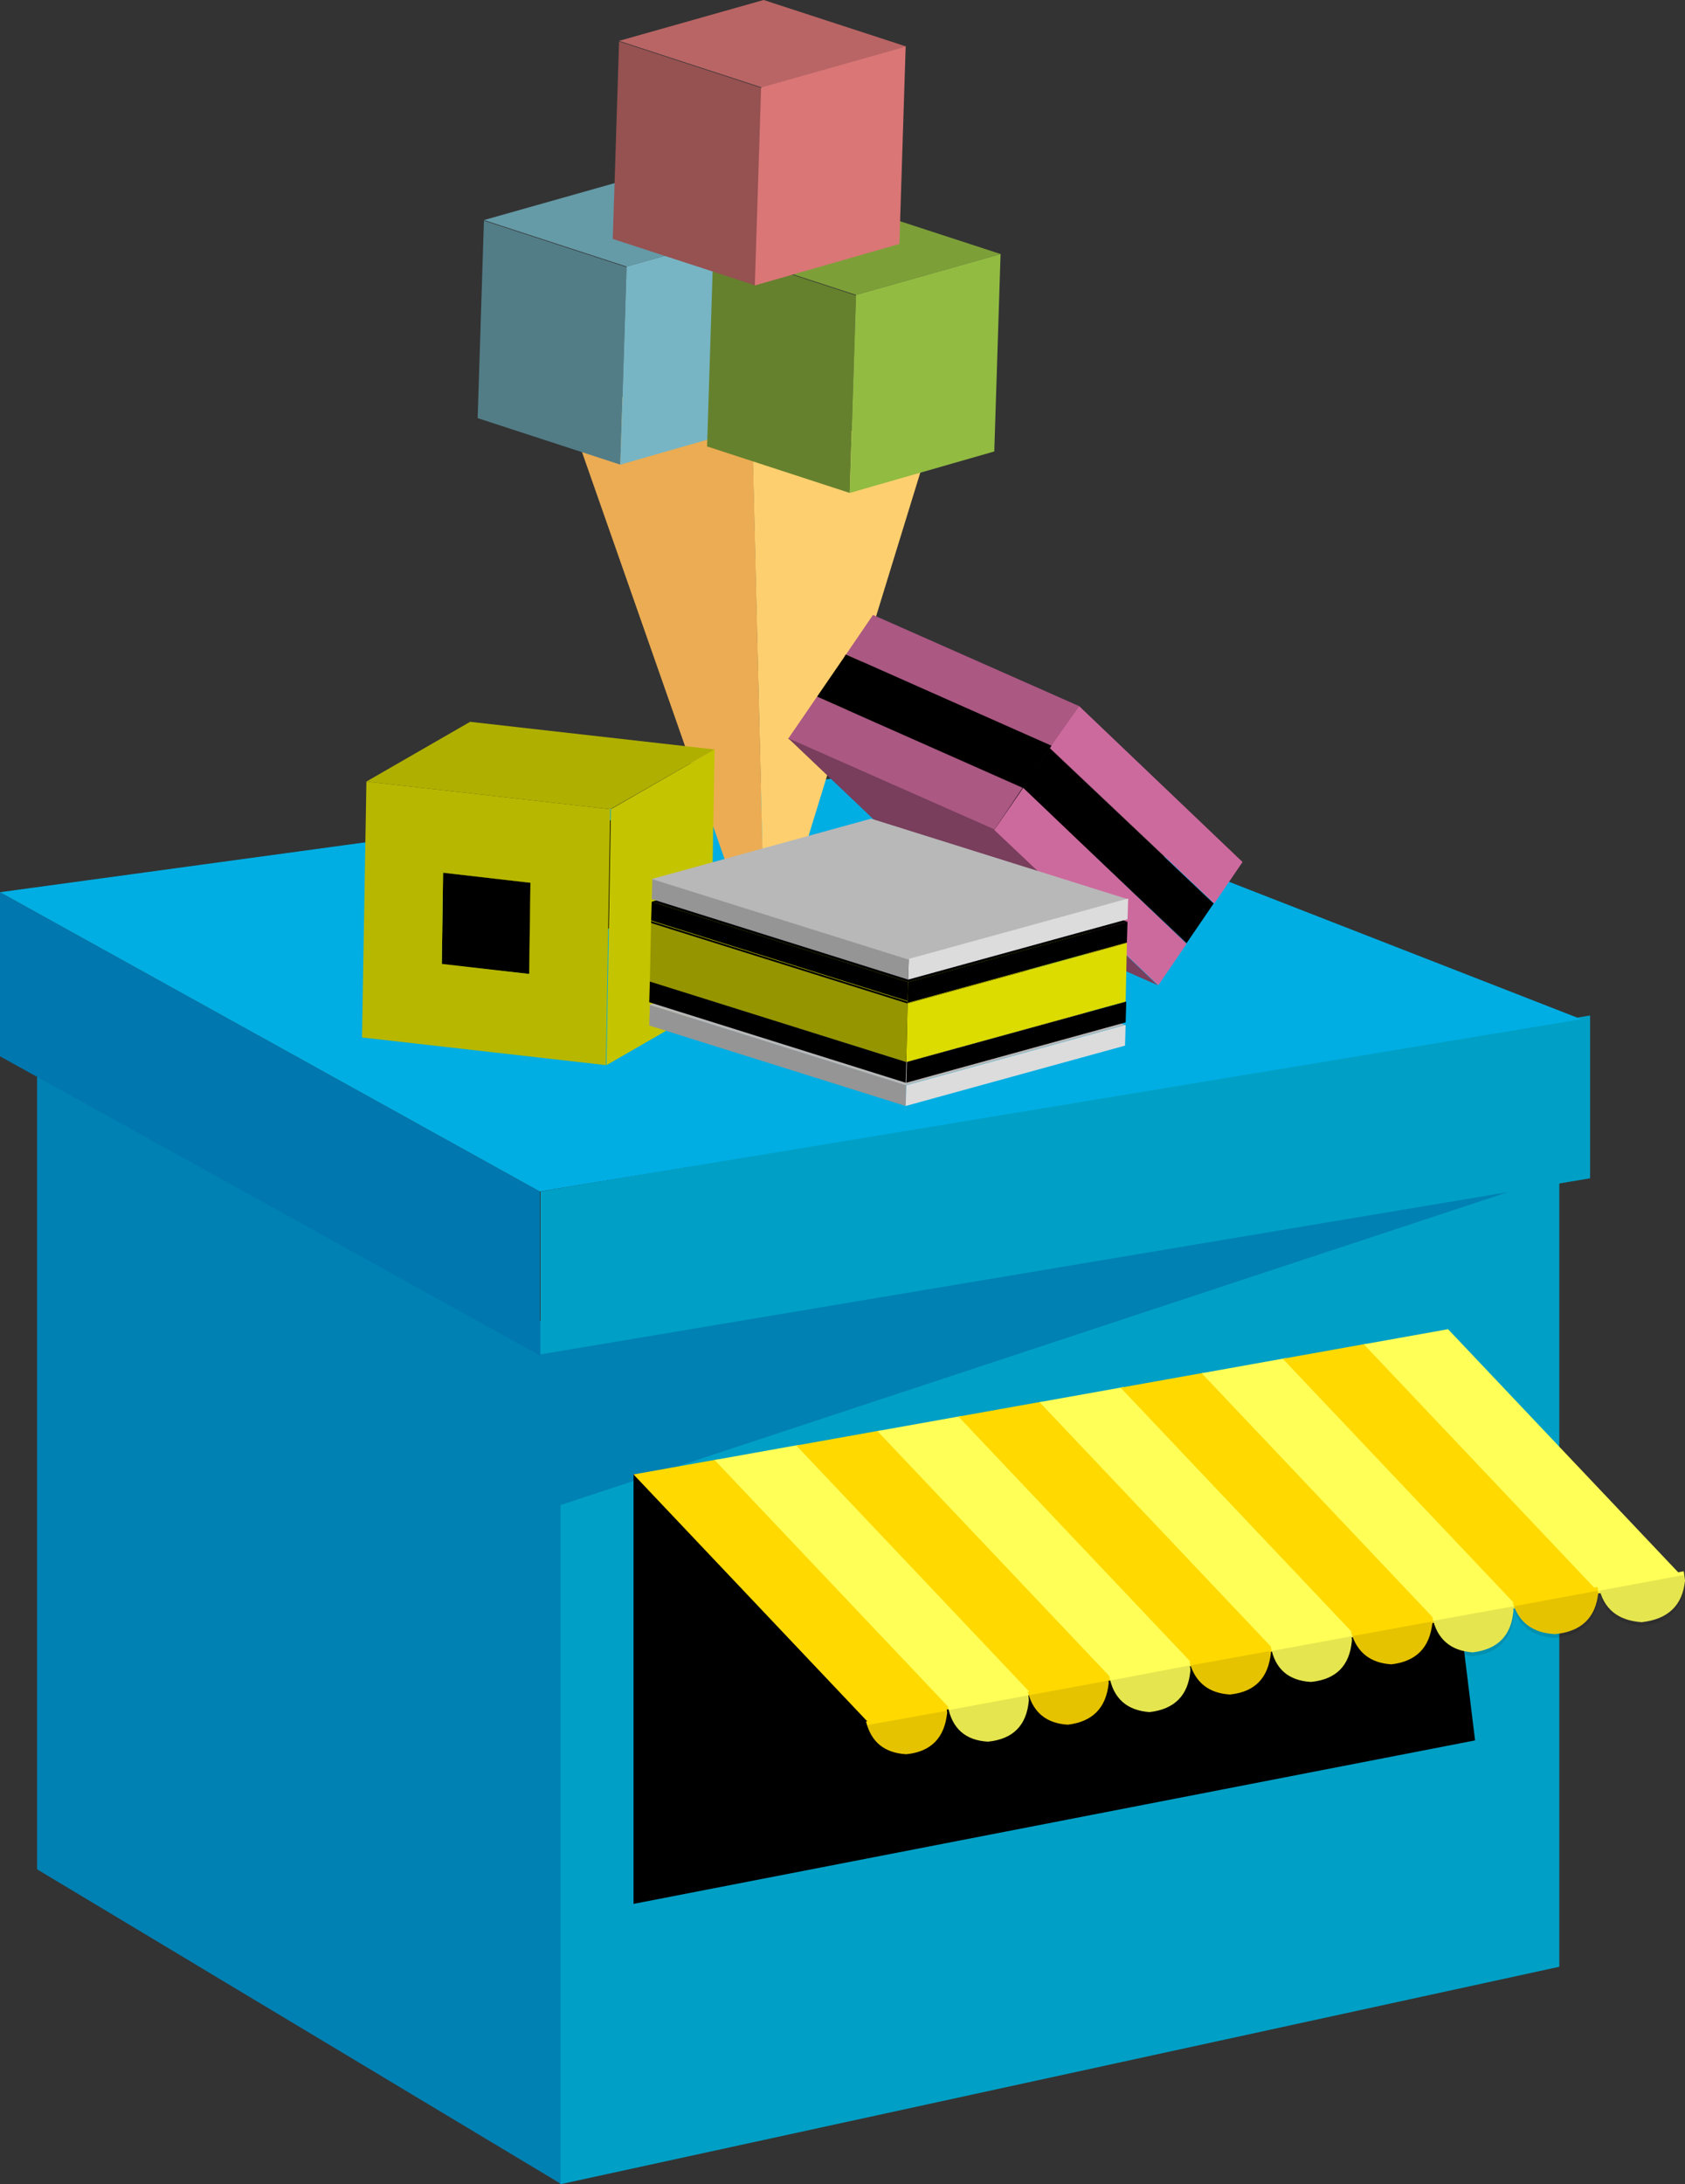 <?xml version="1.0" encoding="UTF-8" standalone="no"?>
<svg xmlns:xlink="http://www.w3.org/1999/xlink" height="173.7px" width="134.05px" xmlns="http://www.w3.org/2000/svg">
  <rect width="100%" height="100%" fill="#333333" stroke="none"/>
  <g transform="matrix(1.0, 0.0, 0.0, 1.0, 67.0, 148.7)">
    <path d="M57.05 7.7 L-22.45 25.0 -22.45 -42.3 57.05 -55.65 57.05 7.7" fill="#00a0c6" fill-rule="evenodd" stroke="none"/>
    <path d="M-64.05 -67.7 L-22.4 -42.7 -22.4 24.95 -64.05 -0.05 -64.05 -67.7" fill="#0081b3" fill-rule="evenodd" stroke="none"/>
    <path d="M-22.7 -42.0 L56.3 -55.0 -22.45 -29.0 -22.7 -42.0" fill="#0081b3" fill-rule="evenodd" stroke="none"/>
    <path d="M47.0 -37.65 L50.35 -10.3 -16.6 2.7 -16.6 -31.45 47.0 -37.65" fill="#000000" fill-rule="evenodd" stroke="none"/>
    <path d="M8.85 -12.85 L2.15 -11.65 -16.6 -31.45 -9.9 -32.65 8.85 -12.85" fill="#ffd900" fill-rule="evenodd" stroke="none"/>
    <path d="M15.3 -14.0 L8.6 -12.8 -10.15 -32.6 -3.45 -33.8 15.3 -14.0" fill="#ffff58" fill-rule="evenodd" stroke="none"/>
    <path d="M21.8 -15.15 L15.1 -13.95 -3.65 -33.75 3.05 -34.95 21.8 -15.15" fill="#ffd900" fill-rule="evenodd" stroke="none"/>
    <path d="M28.25 -16.3 L21.55 -15.1 2.8 -34.9 9.5 -36.1 28.25 -16.3" fill="#ffff58" fill-rule="evenodd" stroke="none"/>
    <path d="M34.7 -17.45 L28.0 -16.25 9.25 -36.05 15.95 -37.25 34.7 -17.45" fill="#ffd900" fill-rule="evenodd" stroke="none"/>
    <path d="M41.15 -18.6 L34.45 -17.4 15.7 -37.2 22.4 -38.4 41.15 -18.6" fill="#ffff58" fill-rule="evenodd" stroke="none"/>
    <path d="M47.6 -19.75 L40.9 -18.55 22.15 -38.35 28.85 -39.55 47.6 -19.75" fill="#ffd900" fill-rule="evenodd" stroke="none"/>
    <path d="M54.05 -20.9 L47.35 -19.7 28.6 -39.5 35.3 -40.7 54.05 -20.9" fill="#ffff58" fill-rule="evenodd" stroke="none"/>
    <path d="M60.5 -22.05 L53.8 -20.85 35.05 -40.65 41.75 -41.85 60.5 -22.05" fill="#ffd900" fill-rule="evenodd" stroke="none"/>
    <path d="M66.95 -23.2 L60.25 -22.0 41.5 -41.8 48.2 -43.0 66.95 -23.2" fill="#ffff58" fill-rule="evenodd" stroke="none"/>
    <path d="M5.1 -9.2 Q2.5 -9.35 1.9 -11.8 L8.3 -13.0 8.35 -12.5 Q8.05 -9.5 5.1 -9.2" fill="#ffd900" fill-rule="evenodd" stroke="none"/>
    <path d="M14.8 -14.2 L14.8 -14.1 14.85 -13.5 Q14.6 -10.5 11.6 -10.2 8.9 -10.35 8.4 -13.05 L14.8 -14.2" fill="#ffff58" fill-rule="evenodd" stroke="none"/>
    <path d="M14.75 -14.15 L21.15 -15.35 21.2 -14.85 Q20.9 -11.9 17.95 -11.55 15.45 -11.7 14.8 -14.05 L14.75 -14.15" fill="#ffd900" fill-rule="evenodd" stroke="none"/>
    <path d="M21.25 -15.4 L27.65 -16.55 27.65 -16.45 27.7 -15.85 Q27.45 -12.9 24.45 -12.55 21.75 -12.75 21.25 -15.4" fill="#ffff58" fill-rule="evenodd" stroke="none"/>
    <path d="M27.65 -16.45 L27.65 -16.55 34.05 -17.7 34.1 -17.25 Q33.8 -14.25 30.85 -13.95 28.35 -14.1 27.65 -16.45" fill="#ffd900" fill-rule="evenodd" stroke="none"/>
    <path d="M34.1 -17.75 L40.5 -18.9 40.5 -18.85 40.55 -18.25 Q40.3 -15.25 37.3 -14.95 34.6 -15.1 34.1 -17.75" fill="#ffff58" fill-rule="evenodd" stroke="none"/>
    <path d="M40.5 -18.85 L40.5 -18.95 46.9 -20.1 46.95 -19.65 Q46.65 -16.7 43.7 -16.35 41.2 -16.5 40.5 -18.85" fill="#ffd900" fill-rule="evenodd" stroke="none"/>
    <path d="M46.95 -20.1 L53.35 -21.25 53.4 -20.6 Q53.15 -17.65 50.15 -17.3 47.5 -17.5 46.95 -20.1" fill="#ffff58" fill-rule="evenodd" stroke="none"/>
    <path d="M53.35 -21.25 L60.1 -22.5 60.15 -22.05 Q59.85 -19.05 56.7 -18.75 54.05 -18.9 53.35 -21.25" fill="#ffd900" fill-rule="evenodd" stroke="none"/>
    <path d="M60.2 -22.5 L66.95 -23.75 67.05 -23.0 Q66.75 -20.05 63.6 -19.7 60.75 -19.9 60.2 -22.5" fill="#ffff58" fill-rule="evenodd" stroke="none"/>
    <path d="M59.5 -55.0 L-24.0 -41.0 -24.0 -53.95 59.5 -67.95 59.5 -55.0" fill="#00a0c6" fill-rule="evenodd" stroke="none"/>
    <path d="M-24.05 -40.9 L-67.0 -64.7 -67.0 -77.75 -24.05 -53.95 -24.05 -40.9" fill="#0077ae" fill-rule="evenodd" stroke="none"/>
    <path d="M-67.0 -77.75 L7.0 -87.85 58.8 -67.65 -24.05 -53.95 -67.0 -77.75" fill="#00aee3" fill-rule="evenodd" stroke="none"/>
    <path d="M-6.1 -71.1 L-23.1 -119.6 -7.1 -112.6 -6.1 -71.1" fill="#ebac53" fill-rule="evenodd" stroke="none"/>
    <path d="M-6.1 -71.1 L-7.1 -112.1 7.9 -116.6 -6.1 -71.1" fill="#fecf6f" fill-rule="evenodd" stroke="none"/>
    <path d="M-17.65 -111.75 L-29.0 -115.45 -28.5 -131.15 -17.15 -127.45 -17.65 -111.75" fill="#527d87" fill-rule="evenodd" stroke="none"/>
    <path d="M-17.15 -127.5 L-28.5 -131.2 -17.0 -134.45 -5.65 -130.75 -17.15 -127.5" fill="#659aa7" fill-rule="evenodd" stroke="none"/>
    <path d="M-5.65 -130.75 L-6.15 -115.05 -17.65 -111.75 -17.15 -127.5 -5.65 -130.75" fill="#77b5c4" fill-rule="evenodd" stroke="none"/>
    <path d="M0.6 -109.5 L-10.75 -113.2 -10.25 -128.9 1.1 -125.2 0.6 -109.5" fill="#65812d" fill-rule="evenodd" stroke="none"/>
    <path d="M1.1 -125.25 L-10.25 -128.95 1.25 -132.2 12.6 -128.5 1.1 -125.25" fill="#7d9f38" fill-rule="evenodd" stroke="none"/>
    <path d="M12.6 -128.5 L12.1 -112.8 0.6 -109.5 1.1 -125.25 12.6 -128.5" fill="#92bb42" fill-rule="evenodd" stroke="none"/>
    <path d="M-6.9 -126.0 L-18.25 -129.7 -17.75 -145.4 -6.4 -141.7 -6.9 -126.0" fill="#965151" fill-rule="evenodd" stroke="none"/>
    <path d="M-6.4 -141.75 L-17.75 -145.45 -6.25 -148.7 5.1 -145.0 -6.4 -141.75" fill="#ba6565" fill-rule="evenodd" stroke="none"/>
    <path d="M5.05 -145.0 L4.55 -129.3 -6.95 -126.0 -6.45 -141.75 5.05 -145.0" fill="#da7676" fill-rule="evenodd" stroke="none"/>
    <path d="M-31.75 -79.3 L-23.45 -84.05 -23.6 -76.75 -31.85 -72.0 -31.75 -79.3" fill="#c4c400" fill-rule="evenodd" stroke="none"/>
    <path d="M-31.85 -72.05 L-23.6 -76.8 -16.65 -76.0 Q-20.75 -73.6 -24.9 -71.25 L-31.85 -72.05" fill="#afaf00" fill-rule="evenodd" stroke="none"/>
    <path d="M-24.8 -78.5 L-24.9 -71.25 -31.85 -72.0 -31.75 -79.3 -24.8 -78.5" fill="#000000" fill-rule="evenodd" stroke="none"/>
    <path d="M-24.8 -78.55 L-16.5 -83.3 -16.65 -76.0 Q-20.75 -73.6 -24.9 -71.25 L-24.8 -78.55" fill="#000000" fill-rule="evenodd" stroke="none"/>
    <path d="M-31.75 -79.3 L-23.5 -84.05 -16.55 -83.25 -24.8 -78.5 -31.75 -79.3" fill="#000000" fill-rule="evenodd" stroke="none"/>
    <path d="M-18.4 -84.35 L-10.15 -89.1 -10.5 -68.75 -18.75 -64.0 -18.4 -84.35" fill="#c4c400" fill-rule="evenodd" stroke="none"/>
    <path d="M-37.85 -86.55 L-29.6 -91.3 -10.15 -89.1 -18.45 -84.35 -37.85 -86.55" fill="#afaf00" fill-rule="evenodd" stroke="none"/>
    <path d="M-37.85 -86.55 L-18.45 -84.35 -18.8 -64.0 -38.2 -66.2 -37.85 -86.55 M-24.9 -71.25 L-24.8 -78.5 -31.75 -79.3 -31.85 -72.05 -24.9 -71.25" fill="#b7b700" fill-rule="evenodd" stroke="none"/>
    <path d="M16.7 -89.35 L0.3 -96.65 2.45 -99.8 18.85 -92.55 16.7 -89.35" fill="#ab5883" fill-rule="evenodd" stroke="none"/>
    <path d="M16.55 -89.2 L0.15 -96.45 0.25 -96.65 16.65 -89.4 16.55 -89.2" fill="#ab5883" fill-rule="evenodd" stroke="none"/>
    <path d="M29.55 -76.8 L13.2 -84.05 0.15 -96.45 16.55 -89.2 29.55 -76.8" fill="#783e5c" fill-rule="evenodd" stroke="none"/>
    <path d="M18.85 -92.55 L31.85 -80.15 29.6 -76.85 16.55 -89.2 16.65 -89.4 18.85 -92.55" fill="#cd6a9d" fill-rule="evenodd" stroke="none"/>
    <path d="M27.4 -73.65 L11.05 -80.9 -2.0 -93.3 14.4 -86.05 27.4 -73.65" fill="#000000" fill-rule="evenodd" stroke="none"/>
    <path d="M16.5 -89.2 L29.55 -76.85 27.4 -73.7 14.35 -86.05 16.5 -89.2" fill="#000000" fill-rule="evenodd" stroke="none"/>
    <path d="M14.4 -86.05 L-2.0 -93.3 0.3 -96.65 16.65 -89.4 14.4 -86.05" fill="#000000" fill-rule="evenodd" stroke="none"/>
    <path d="M12.1 -82.7 L-4.3 -89.95 -2.0 -93.3 14.35 -86.05 12.1 -82.7" fill="#ab5883" fill-rule="evenodd" stroke="none"/>
    <path d="M25.1 -70.35 L8.75 -77.6 -4.3 -90.0 12.1 -82.75 25.1 -70.35" fill="#783e5c" fill-rule="evenodd" stroke="none"/>
    <path d="M14.4 -86.05 L27.4 -73.65 25.15 -70.35 12.1 -82.7 14.4 -86.05" fill="#cd6a9d" fill-rule="evenodd" stroke="none"/>
    <path d="M5.05 -60.75 L-15.35 -67.15 -15.3 -68.8 5.1 -62.4 5.05 -60.75" fill="#959595" fill-rule="evenodd" stroke="none"/>
    <path d="M5.05 -62.4 L-15.35 -68.8 2.1 -73.6 22.5 -67.2 5.05 -62.4" fill="#b8b8b8" fill-rule="evenodd" stroke="none"/>
    <path d="M22.55 -67.2 L22.5 -65.55 5.05 -60.75 5.1 -62.4 22.55 -67.2" fill="#dcdcdc" fill-rule="evenodd" stroke="none"/>
    <path d="M5.05 -62.6 L-15.35 -69.0 -15.3 -70.65 5.1 -64.25 5.05 -62.6" fill="#000000" fill-rule="evenodd" stroke="none"/>
    <path d="M5.1 -64.25 L-15.3 -70.65 2.15 -75.45 22.55 -69.05 5.1 -64.25" fill="#000000" fill-rule="evenodd" stroke="none"/>
    <path d="M22.6 -69.05 L22.55 -67.4 5.1 -62.6 5.15 -64.25 22.6 -69.05" fill="#000000" fill-rule="evenodd" stroke="none"/>
    <path d="M5.2 -68.9 L22.65 -73.7 22.55 -69.05 5.1 -64.25 5.2 -68.9" fill="#dcdc00" fill-rule="evenodd" stroke="none"/>
    <path d="M5.2 -68.9 L-15.2 -75.3 2.25 -80.1 22.65 -73.7 5.2 -68.9" fill="#b8b800" fill-rule="evenodd" stroke="none"/>
    <path d="M5.1 -64.25 L-15.3 -70.65 -15.2 -75.45 5.2 -69.05 5.1 -64.25" fill="#959500" fill-rule="evenodd" stroke="none"/>
    <path d="M5.2 -68.9 L-15.2 -75.3 -15.2 -75.45 5.2 -69.05 5.2 -68.9" fill="#000000" fill-rule="evenodd" stroke="none"/>
    <path d="M5.2 -69.1 L-15.2 -75.5 -15.15 -77.0 5.25 -70.6 5.2 -69.1" fill="#000000" fill-rule="evenodd" stroke="none"/>
    <path d="M5.25 -70.6 L-15.15 -77.0 2.3 -81.8 22.7 -75.4 5.25 -70.6" fill="#000000" fill-rule="evenodd" stroke="none"/>
    <path d="M5.25 -70.6 L22.7 -75.4 22.65 -73.75 5.2 -68.95 5.25 -70.6" fill="#000000" fill-rule="evenodd" stroke="none"/>
    <path d="M5.25 -70.8 L-15.15 -77.2 -15.1 -78.85 5.3 -72.45 5.25 -70.8" fill="#959595" fill-rule="evenodd" stroke="none"/>
    <path d="M5.25 -72.4 L-15.15 -78.8 2.3 -83.6 22.7 -77.2 5.25 -72.4" fill="#b8b8b8" fill-rule="evenodd" stroke="none"/>
    <path d="M22.75 -77.25 L22.7 -75.6 5.25 -70.8 5.3 -72.45 22.75 -77.25" fill="#dcdcdc" fill-rule="evenodd" stroke="none"/>
    <path d="M53.35 -20.95 L53.45 -20.3 Q53.15 -17.35 50.2 -17.0 47.5 -17.2 46.95 -19.8 L53.35 -20.95 60.1 -22.2 60.15 -21.75 Q59.85 -18.75 56.7 -18.45 54.05 -18.6 53.35 -20.95 M37.3 -14.6 Q34.65 -14.8 34.1 -17.4 L46.9 -19.75 46.9 -19.35 Q46.65 -16.35 43.65 -16.05 41.2 -16.2 40.5 -18.55 L40.55 -17.9 Q40.3 -14.95 37.3 -14.6 M27.65 -16.15 L27.7 -15.55 Q27.45 -12.55 24.45 -12.25 21.75 -12.4 21.25 -15.05 L27.6 -16.25 27.65 -16.25 34.0 -17.4 34.05 -16.95 Q33.8 -13.95 30.8 -13.65 28.3 -13.8 27.65 -16.15 M21.15 -15.05 L21.2 -14.55 Q20.95 -11.6 17.95 -11.25 15.45 -11.4 14.8 -13.75 L14.85 -13.15 Q14.55 -10.15 11.6 -9.85 8.85 -10.05 8.4 -12.7 L21.15 -15.05 M63.6 -19.4 Q60.75 -19.6 60.2 -22.2 L66.95 -23.45 67.05 -22.7 Q66.75 -19.75 63.6 -19.4 M8.35 -12.15 Q8.05 -9.2 5.1 -8.85 2.5 -9.05 1.9 -11.5 L8.3 -12.65 8.35 -12.15" fill="#000000" fill-opacity="0.102" fill-rule="evenodd" stroke="none"/>
  </g>
</svg>
